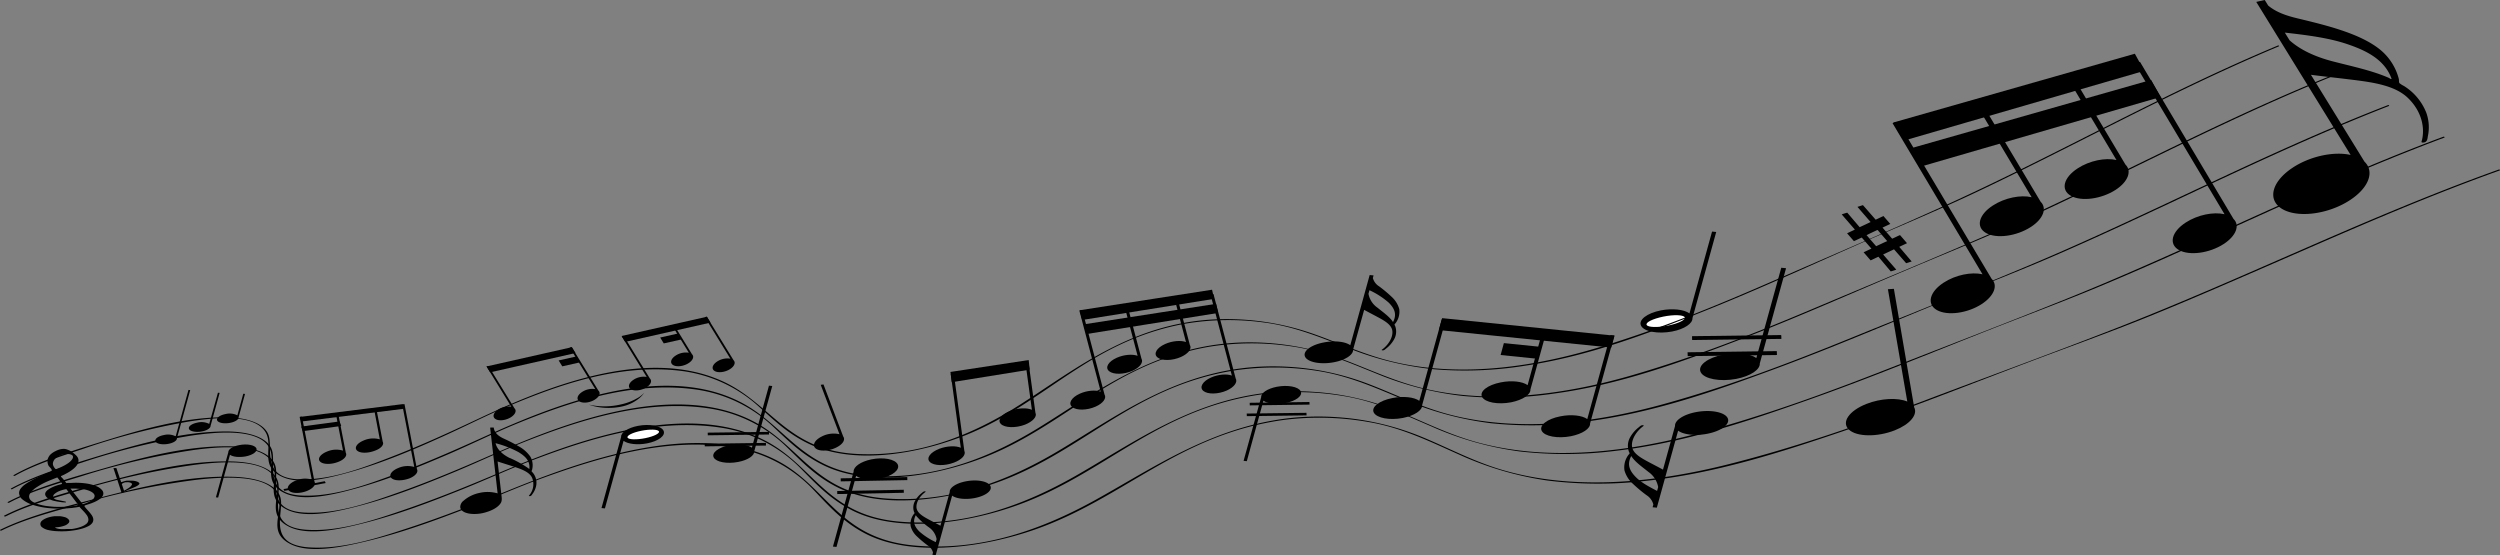<svg xmlns="http://www.w3.org/2000/svg" viewBox="0 0 902.35 200.37"><rect x="0" y="0" width="902.35" height="200.37" fill="#808080" stroke="none"/><defs><style>.cls-1{fill-rule:evenodd;}.cls-2{fill:#fff;}</style></defs><g id="Capa_2" data-name="Capa 2"><g id="Capa_1-2" data-name="Capa 1"><path d="M37,177.11a5.07,5.07,0,0,0-2.31-1.66,15.42,15.42,0,0,0-4-1,25.92,25.92,0,0,0-5.12-.13l-.4,0-.4,0-.41,0-.41.05-.33-.44-.34-.43-.34-.42-.34-.42-.23-.23-.28-.28A.52.52,0,0,1,22,172c0-.09,0-.17.18-.23.38-.17.76-.34,1.11-.52l1-.54c.33-.18.63-.36.92-.55s.57-.37.82-.57a7.83,7.83,0,0,0,1.47-1.36,3.74,3.74,0,0,0,.74-1.36,2.33,2.33,0,0,0,0-1.31,3,3,0,0,0-.81-1.23c-.19-.19-.39-.38-.62-.57s-.46-.37-.72-.56a9.78,9.78,0,0,0-.86-.52,10.35,10.35,0,0,0-1.05-.45,3,3,0,0,0-.4-.12,2.79,2.79,0,0,0-.4-.07,4,4,0,0,0-.8,0,5.21,5.21,0,0,0-.69.1,6.55,6.55,0,0,0-.67.18,5.7,5.7,0,0,0-.62.24,5.85,5.85,0,0,0-.56.26A7.41,7.41,0,0,0,18.27,164a3.79,3.79,0,0,0-.9,1.32,3.1,3.1,0,0,0-.23,1.36,3.84,3.84,0,0,0,.34,1.32,2.66,2.66,0,0,0,.39.51,7.72,7.72,0,0,1,.54.62,1.15,1.15,0,0,1,.27.62c0,.2-.12.37-.43.5l-1.35.56-1.33.58-1.32.59-1.28.61c-.77.38-1.53.78-2.23,1.19A17.76,17.76,0,0,0,8.82,175a7.27,7.27,0,0,0-1.36,1.36,2.72,2.72,0,0,0-.57,1.43,3.09,3.09,0,0,0,1.21,2.47,11,11,0,0,0,3.7,1.95,26.71,26.71,0,0,0,5.61,1.17,40.73,40.73,0,0,0,6.85.11l1.1-.1q.55,0,1.11-.12l1.11-.15,1.11-.19c.34.43.81.9,1.28,1.4a13.64,13.64,0,0,1,1.32,1.56,3,3,0,0,1,.62,1.64,2,2,0,0,1-.83,1.62,5.75,5.75,0,0,1-.93.6,10.67,10.67,0,0,1-1.22.5c-.45.15-.93.28-1.44.4s-1,.21-1.58.29l-.36,0-.38,0-.42,0-.44,0c-.46,0-.94.05-1.4.05a11.57,11.57,0,0,1-1.34-.05,5.7,5.7,0,0,1-1.08-.22,1.18,1.18,0,0,1-.62-.41h.55a9.89,9.89,0,0,0,2.8-.56,3.56,3.56,0,0,0,1.57-1,.91.91,0,0,0,.07-1.13,2.86,2.86,0,0,0-1.61-1c-.27-.07-.54-.14-.81-.19s-.56-.09-.84-.12l-.84,0-.84,0a10.47,10.47,0,0,0-1.9.3,9.54,9.54,0,0,0-1.64.56,5.25,5.25,0,0,0-1.21.76,1.68,1.68,0,0,0-.57.89,1.45,1.45,0,0,0,.56,1.46,5.46,5.46,0,0,0,2.11,1,17.44,17.44,0,0,0,3.16.44,30.59,30.59,0,0,0,3.7,0c1-.07,2-.19,2.95-.35a23.75,23.75,0,0,0,2.69-.61,12.37,12.37,0,0,0,2.14-.86,4.07,4.07,0,0,0,1.34-1.07,2.06,2.06,0,0,0,.42-1.51,3.36,3.36,0,0,0-.62-1.46,12.87,12.87,0,0,0-1.12-1.39c-.4-.45-.8-.88-1.13-1.3a4.52,4.52,0,0,1-.28-.4.2.2,0,0,1,0-.24.86.86,0,0,1,.36-.19l.83-.27.65-.21.63-.21.59-.24.56-.23c.34-.16.65-.31.95-.48a8.48,8.48,0,0,0,.8-.5,5.15,5.15,0,0,0,.64-.53,3.27,3.27,0,0,0,.46-.55A1.79,1.79,0,0,0,37,177.11ZM19.18,166.8a2.79,2.79,0,0,1,.44-.88,3,3,0,0,1,.51-.54,5.82,5.82,0,0,1,.86-.64,6.56,6.56,0,0,1,1.19-.55,5.63,5.63,0,0,1,1.48-.29l.28,0h.59l.3,0a2.5,2.5,0,0,1,1.2.39.75.75,0,0,1,.32.64,1.48,1.48,0,0,1-.23.72,3.36,3.36,0,0,1-.47.62,6,6,0,0,1-.9.8,12.27,12.27,0,0,1-1.22.77c-.45.26-.94.5-1.47.75s-1.08.47-1.67.7l-.06,0-.08,0-.08,0-.11,0a3.56,3.56,0,0,1-.66-.85,2.49,2.49,0,0,1-.3-.88A2.09,2.09,0,0,1,19.18,166.8Zm8.9,15.45a1.26,1.26,0,0,1-.63.23l-.8.12-.82.11-.83.08-.84.07c-.87.06-1.75.09-2.62.09s-1.73,0-2.57-.08-1.64-.15-2.4-.26a18.6,18.6,0,0,1-2.11-.44c-1.94-.52-3.08-1.16-3.6-1.88a1.89,1.89,0,0,1,.06-2.26,8.49,8.49,0,0,1,2.47-2.27,24.71,24.71,0,0,1,3.73-2l.87-.37.89-.36.9-.36.9-.35.29.36c.1.12.19.24.28.37l.27.36.28.37a1.85,1.85,0,0,0,.28.28,2.16,2.16,0,0,1,.26.28.21.21,0,0,1,0,.27,1,1,0,0,1-.5.23c-.46.11-.9.24-1.31.37s-.81.28-1.17.44a11,11,0,0,0-1,.48,10.24,10.24,0,0,0-.88.53,3,3,0,0,0-1.05,1.11,1.3,1.3,0,0,0,0,1.12,2.44,2.44,0,0,0,.95,1,6.91,6.91,0,0,0,1.9.84l.62.14c.32.07.72.15,1.15.22l1.3.19a8.66,8.66,0,0,0,1.06.05l.19,0a.39.39,0,0,0,.14,0l.09-.06a.11.11,0,0,0,0-.08c0-.07-.21-.14-.52-.22l-1.15-.24c-.43-.08-.88-.16-1.24-.24a4.42,4.42,0,0,1-.81-.21c-.62-.3-.91-.65-.94-1a1.37,1.37,0,0,1,.61-1.07,6.16,6.16,0,0,1,1.73-1,12.24,12.24,0,0,1,2.43-.67c.18.24.37.48.55.73s.37.5.56.74l.57.76.59.76.32.43c.11.14.22.28.32.43l.33.43.33.44a3.44,3.44,0,0,0,.33.34,1.91,1.91,0,0,1,.31.34A.23.23,0,0,1,28.08,182.25Zm5.55-2.12a5.69,5.69,0,0,1-1.49,1,13.48,13.48,0,0,1-2.28.86l-1.14-1.46-1.12-1.43c-.36-.47-.72-.93-1.09-1.39s-.71-.91-1.06-1.36a0,0,0,0,1,0,0l.05,0h.21c.23,0,.6,0,1,0s.92,0,1.39.07l1.28.08.71.07c.4.07.78.16,1.13.25a9.35,9.35,0,0,1,1,.33,6.12,6.12,0,0,1,.81.39,3.24,3.24,0,0,1,.6.45,1.42,1.42,0,0,1,.53,1.08A1.83,1.83,0,0,1,33.63,180.13Z"/><path d="M50.28,174.45a.51.51,0,0,0-.17-.26,1.85,1.85,0,0,0-.53-.32,5.19,5.19,0,0,0-.78-.24,7,7,0,0,0-1-.13,8.43,8.43,0,0,0-1.12,0l-.25,0-.26,0-.26,0-.26,0-.5.11-.47.13-.43.14-.39.13,0,0-.05,0,0,0h-.09l-.45-1.31c-.14-.43-.29-.86-.43-1.28l-.43-1.26c-.14-.41-.27-.82-.41-1.22h-.27l-.27,0-.27,0-.26,0,0,0,.7,2.12c.24.72.48,1.46.73,2.2s.49,1.52.75,2.29.51,1.57.78,2.37l.12,0,.09-.05.08,0,.09-.05.65-.34c.21-.12.43-.23.66-.34l.69-.33.72-.31.87-.37c.29-.11.57-.23.84-.35s.52-.25.74-.38a3.91,3.91,0,0,0,.58-.4,1.26,1.26,0,0,0,.22-.24.91.91,0,0,0,.13-.26A.5.5,0,0,0,50.28,174.45Zm-2.8.67a1.62,1.62,0,0,1-.1.18l-.13.17a3.72,3.72,0,0,1-.46.41,6.6,6.6,0,0,1-.58.41l-.65.39-.67.38,0,0-.05,0,0,0-.09,0-.15-.44-.15-.45c-.05-.15-.11-.3-.16-.46l-.15-.45-.06-.15a1,1,0,0,1-.07-.15.48.48,0,0,1,0-.14.19.19,0,0,1,0-.13c0-.05.07-.11.16-.17a1.82,1.82,0,0,1,.32-.18c.12-.06.26-.11.39-.16l.38-.11.13,0,.13,0h.25a3,3,0,0,1,.67,0,2.42,2.42,0,0,1,.56.13,1.42,1.42,0,0,1,.41.21.61.61,0,0,1,.23.26.63.63,0,0,1,0,.19A.59.59,0,0,1,47.48,175.12Z"/><path class="cls-1" d="M670.52,74.64l1.89-.6L677,79.29c1-.43,1.83-.88,2.83-1.31.82,1,1.65,1.9,2.46,2.85l-2.81,1.32c1.15,1.34,2.31,2.67,3.47,4,.92-.36,1.9-.93,2.85-1.29l2.52,2.92-2.81,1.32L690,94.38c-.65.19-1.38.47-2,.61l-4.37-5-3.93,1.86c1.57,1.83,3.16,3.66,4.74,5.48a19.1,19.1,0,0,1-2,.63L678,92.67c-1,.42-1.91.93-2.82,1.31l-2.53-2.92c.94-.44,1.85-.88,2.82-1.32l-3.49-4c-1,.43-1.82.87-2.83,1.3l-2.46-2.83c.89-.45,1.9-.89,2.81-1.34l-4.75-5.48a18.92,18.92,0,0,1,2-.63L671.22,82c1.34-.61,2.65-1.24,3.95-1.86-1.56-1.8-3.13-3.6-4.69-5.41C670.45,74.69,670.47,74.67,670.52,74.64Zm3.19,10.22,3.46,4c1.38-.61,2.59-1.23,4-1.84l-3.07-3.55c-.15-.18-.24-.38-.5-.45C676.28,83.63,675,84.24,673.71,84.86Z"/><path class="cls-1" d="M177,154.32a10,10,0,0,1,1.21,0c.27,2,1.74,3.11,3.65,4a58,58,0,0,1,5.39,2.79,12.34,12.34,0,0,1,4.15,3.67,6.25,6.25,0,0,1,.67,4.69c0,.2-.23.45-.2.61s.27.32.41.5a5.69,5.69,0,0,1,1.31,4.38,7.27,7.27,0,0,1-1.42,3.36c-.17.24-.47.9-1.17.73-.23-.05,0-.21.13-.41a6.15,6.15,0,0,0,.92-6.2c-1-2.15-4-3.16-6.71-4.05-1.92-.62-3.78-1.18-5.74-1.83.45,3.9.86,7.54,1.31,11.47.15,1.33.41,2.59-.14,3.49-1,1.68-3.52,3-6.59,3.69-3.61.76-7.77.16-8.06-2.15a2.91,2.91,0,0,1,1.17-2.31,12.67,12.67,0,0,1,5.74-2.83,13,13,0,0,1,6.58.16q-1.34-11.84-2.69-23.67S177,154.34,177,154.32Zm7.05,11a40.25,40.25,0,0,1,6.67,3.7c.1.08.22.3.34.21.36-3-1.7-4.69-3.93-6.05A36.76,36.76,0,0,0,179,160h-.13C179.48,162.43,181.6,164.14,184.05,165.36Z"/><path d="M503.58,117.71c-.09-.21-.26-.44-.23-.59s.33-.4.46-.6a6.85,6.85,0,0,0,1.23-5,9.46,9.46,0,0,0-2.81-4.45,48.22,48.22,0,0,0-4.47-3.73,5.06,5.06,0,0,1-2.24-3l.26-.93-1.41-.14-7,25.34c-1.78-1.31-5.67-1.78-9.59-1-4.73.91-7.72,3.24-6.69,5.21s5.69,2.83,10.41,1.92c4.19-.8,7-2.72,6.88-4.53l4-14.37c1.64.9,3.25,1.72,4.88,2.6,2.5,1.34,5.2,2.84,5.32,5.23s-1.59,4.85-3.49,6.32c-.25.19-.52.31-.31.41.65.28,1.24-.36,1.52-.59a10.84,10.84,0,0,0,2.86-3.28A5.73,5.73,0,0,0,503.58,117.71Zm-.75-1.55c-.16.08-.19-.17-.26-.27-1.33-1.79-3.47-3.28-5.42-4.86a7.78,7.78,0,0,1-3.21-5l.35-1.28a28.89,28.89,0,0,1,6.95,4.48C503,111,504.42,113.15,502.83,116.16Z"/><path d="M867.62,31a7.84,7.84,0,0,1-1.56-1c-.26-.37-.12-1-.23-1.52a20.11,20.11,0,0,0-7-10.76c-3.8-3-8.85-5.17-14-6.88s-10.55-3-15.93-4.3C825,5.59,821.45,4.34,818.68,2l-1.25-2-3.06.69,34.07,55.24c-6-1.36-14.64.41-21,4.65-7.68,5.09-9.21,11.81-3.44,15s16.67,1.66,24.33-3.43c6.81-4.52,8.77-10.31,5.11-13.79L834.11,27c5,.64,9.71,1.14,14.62,1.75,7.5.93,15.72,2,20.48,6.7,5,4.88,6,10.75,5,15-.13.56-.43,1,.17,1,1.84.1,1.8-1.58,1.92-2.22a15.51,15.51,0,0,0-.54-8.51A20,20,0,0,0,867.62,31Zm-4.41-2.57c-.17.28-.7-.19-1-.33-6-2.63-13.13-4.12-20-5.89-5.87-1.51-11.58-3.87-15.81-7.66l-1.72-2.78c7.63.86,15.57,1.83,22.31,4.08S860.67,21.33,863.21,28.42Z"/><path d="M587.93,163c.08.23.28.48.25.65s-.36.44-.5.66a7.51,7.51,0,0,0-1.35,5.46,10.25,10.25,0,0,0,3.08,4.88,50.51,50.51,0,0,0,4.9,4.09,5.57,5.57,0,0,1,2.45,3.35l-.27,1,1.53.15,7.68-27.79c1.95,1.44,6.21,1.95,10.52,1.12,5.18-1,8.46-3.55,7.34-5.71s-6.24-3.1-11.42-2.11c-4.59.88-7.7,3-7.55,5l-4.35,15.76c-1.82-1-3.57-1.88-5.36-2.84-2.74-1.48-5.7-3.13-5.84-5.74s1.76-5.32,3.84-6.93c.27-.21.57-.35.34-.45-.73-.31-1.37.39-1.68.64a11.85,11.85,0,0,0-3.13,3.6A6.24,6.24,0,0,0,587.93,163Zm.81,1.71c.18-.09.22.18.3.28,1.45,2,3.8,3.61,5.94,5.34a8.53,8.53,0,0,1,3.52,5.46l-.39,1.4c-2.81-1.46-5.71-3-7.62-4.93S587,168,588.74,164.68Z"/><path d="M329.9,184.73c.07.17.22.36.19.49s-.28.34-.39.51a5.81,5.81,0,0,0-1,4.22,7.9,7.9,0,0,0,2.38,3.77,40.23,40.23,0,0,0,3.78,3.16,4.28,4.28,0,0,1,1.9,2.58l-.22.79,1.2.12,5.92-21.47c1.51,1.11,4.8,1.51,8.13.87,4-.77,6.54-2.74,5.66-4.41s-4.81-2.4-8.82-1.63c-3.54.68-5.94,2.31-5.83,3.84l-3.36,12.17c-1.4-.76-2.75-1.45-4.14-2.19-2.11-1.14-4.4-2.42-4.51-4.44s1.36-4.11,3-5.35c.21-.16.44-.27.26-.35-.56-.24-1.06.31-1.29.5a9.1,9.1,0,0,0-2.42,2.78A4.84,4.84,0,0,0,329.9,184.73Zm.62,1.31c.14-.07.17.14.23.22a26,26,0,0,0,4.59,4.12,6.55,6.55,0,0,1,2.72,4.22l-.29,1.08a24.5,24.5,0,0,1-5.89-3.8C330.39,190.39,329.18,188.59,330.52,186Z"/><path d="M272.23,162.91l6.51-23.58-1.19-.13-6.17,22.38c-1.51-1.11-4.8-1.51-8.12-.87-4,.77-6.52,2.74-5.65,4.41s4.81,2.39,8.8,1.62C270,166.06,272.34,164.43,272.23,162.91Z"/><polygon points="254.34 160.15 276.45 159.86 276.48 160.82 254.37 161.11 254.34 160.15 254.34 160.15"/><polygon points="255.44 156.16 277.55 155.88 277.58 156.83 255.47 157.12 255.44 156.16 255.44 156.16"/><path d="M113.53,173.9,109,150.4l-.85.06,4.37,22.63a8.53,8.53,0,0,0-5.79.38c-2.46,1-3.54,2.64-2.4,3.67s4,1.05,6.5.05C113,176.3,114.1,174.91,113.53,173.9Z"/><path d="M150.5,169.35,146,145.86l-.84.06,4.37,22.63a8.47,8.47,0,0,0-5.79.38c-2.46,1-3.54,2.64-2.41,3.67s4,1,6.5.05C150,171.76,151.07,170.37,150.5,169.35Z"/><path d="M124.82,163.45l-2.73-14.08-.84.06,2.56,13.22A8.47,8.47,0,0,0,118,163c-2.46,1-3.54,2.64-2.41,3.66s4,1.05,6.5.05C124.3,165.86,125.39,164.47,124.82,163.45Z"/><path d="M138.14,159.44,135.93,148l-.84.06,2,10.53a8.53,8.53,0,0,0-5.79.38c-2.46,1-3.54,2.64-2.41,3.67s4,1,6.5,0C137.61,161.84,138.7,160.45,138.14,159.44Z"/><polygon points="108.25 150.48 145.31 145.87 145.87 147.53 108.8 152.14 108.25 150.48 108.25 150.48"/><polygon points="108.71 153.97 122.55 152.11 123.16 153.76 109.31 155.62 108.71 153.97 108.71 153.97"/><polygon points="102.31 176.53 117.22 173.69 117.56 174.34 102.65 177.18 102.31 176.53 102.31 176.53"/><path d="M76,153.72l3.28-11.91-.62-.06L75.51,153a6.16,6.16,0,0,0-4.27-.46c-2.1.41-3.43,1.44-3,2.32s2.53,1.26,4.63.86C74.76,155.38,76,154.52,76,153.72Z"/><path d="M86.12,150.61l2.32-8.43-.63-.06-2.14,7.79a6.12,6.12,0,0,0-4.27-.46c-2.1.4-3.44,1.44-3,2.32s2.53,1.26,4.64.85C84.92,152.27,86.17,151.41,86.12,150.61Z"/><path d="M63.86,158.19l4.8-17.38-.63-.07-4.62,16.75a6.11,6.11,0,0,0-4.27-.46c-2.1.4-3.43,1.44-3,2.32s2.53,1.26,4.63.85C62.66,159.85,63.92,159,63.86,158.19Z"/><path d="M690.9,147l-7.32-42.75-2.16.14,7,40.55c-3.5-1.48-9.49-1.21-14.75.85-6.31,2.49-9.14,6.64-6.32,9.28s10.22,2.74,16.53.26C689.43,153.14,692.29,149.63,690.9,147Z"/><path d="M718.84,100.62,685.09,44l-2,.45L715.57,99c-4-.92-9.7.21-14,3-5.14,3.33-6.25,7.78-2.46,9.92s11,1.17,16.15-2.16C719.85,106.76,721.22,102.94,718.84,100.62Z"/><path d="M806.15,79,772.41,22.33l-2,.45,32.51,54.54c-4-.93-9.7.21-14,3-5.14,3.34-6.24,7.78-2.46,9.92s11,1.17,16.16-2.17C807.17,85.1,808.54,81.28,806.15,79Z"/><path d="M736.54,72.81,716.3,38.88l-2,.45,19,31.85c-4-.93-9.7.21-14,3-5.14,3.33-6.24,7.77-2.46,9.92s11,1.17,16.16-2.17C737.55,79,738.92,75.14,736.54,72.81Z"/><path d="M767.15,59.39,750.78,31.93l-2,.45,15.14,25.38c-4-.93-9.69.2-14,3-5.14,3.34-6.24,7.78-2.45,9.92s11,1.17,16.15-2.16C768.16,65.54,769.54,61.71,767.15,59.39Z"/><polygon points="687.18 50.76 683.33 44.23 770.55 19.39 773.95 25.57 687.18 50.76"/><polygon points="693.04 60.2 689.18 53.67 776.41 28.84 779.81 35.02 693.04 60.2"/><path d="M304.35,157.56l-7.12-18.8-1,.13L303,156.73a9.33,9.33,0,0,0-6.49.87c-2.59,1.31-3.47,3.26-2,4.34s4.8.88,7.39-.44C304.25,160.34,305.2,158.68,304.35,157.56Z"/><path d="M398.66,142.39l-8-30.42-1.09.1,7.73,29.31c-1.86-.7-4.91-.46-7.5.69-3.11,1.38-4.36,3.54-2.8,4.84s5.35,1.23,8.46-.15C398.2,145.54,399.49,143.69,398.66,142.39Z"/><path d="M446,136.58l-8-30.43-1.09.11,7.72,29.3c-1.85-.69-4.91-.45-7.49.69-3.11,1.38-4.36,3.55-2.8,4.85s5.35,1.23,8.46-.15C445.51,139.73,446.8,137.88,446,136.58Z"/><path d="M412,129.45l-4.81-18.24-1.1.11,4.52,17.11c-1.86-.69-4.91-.45-7.5.69-3.11,1.38-4.36,3.55-2.8,4.85s5.36,1.23,8.47-.15C411.48,132.59,412.78,130.75,412,129.45Z"/><path d="M429.46,124.48l-3.89-14.76-1.1.11,3.6,13.63c-1.85-.69-4.91-.45-7.49.69-3.11,1.38-4.37,3.55-2.8,4.85s5.34,1.23,8.46-.15C429,127.62,430.29,125.78,429.46,124.48Z"/><polygon points="390.62 115.49 389.72 111.98 437.48 104.57 438.22 107.87 390.62 115.49"/><polygon points="392.08 120.58 391.17 117.07 438.94 109.66 439.67 112.96 392.08 120.58"/><path d="M610.88,114.81l8.57-31.08-1.5-.15-8.15,29.54c-1.92-1.41-6.08-1.91-10.29-1.1-5.06,1-8.28,3.47-7.17,5.58s6.1,3,11.16,2.06C608,118.8,611,116.74,610.88,114.81Z"/><path class="cls-2" d="M594.34,117.28c-.49-.88,2.19-2.22,6-3s7.25-.65,7.74.23-2.19,2.23-6,3S594.83,118.17,594.34,117.28Z"/><polygon points="554.57 129.46 541.63 128.14 542.81 123.84 555.75 125.16 554.57 129.46"/><path d="M513.3,146.26l8.51-30.86-1.42-.14-8.11,29.41c-1.81-1.32-5.72-1.79-9.69-1-4.75.91-7.78,3.27-6.73,5.25s5.73,2.86,10.49,1.94C510.58,150,513.43,148.08,513.3,146.26Z"/><path d="M573.92,152.85l8.77-31.76-1.42-.14-8.36,30.31c-1.81-1.32-5.72-1.79-9.69-1-4.76.91-7.78,3.26-6.75,5.25s5.75,2.86,10.51,1.94C571.21,156.61,574.06,154.67,573.92,152.85Z"/><path d="M552.39,140.58l5.91-21.43-1.42-.14-5.51,20c-1.8-1.32-5.72-1.79-9.68-1-4.76.92-7.78,3.27-6.75,5.25s5.74,2.86,10.51,1.94C549.67,144.34,552.52,142.4,552.39,140.58Z"/><polygon points="581.56 125.46 519.33 119.13 520.52 114.83 582.75 121.16 581.56 125.46"/><path d="M185.69,147.37l-9.38-15.27-.7.15,8.94,14.56a6.77,6.77,0,0,0-4.81,1.06c-1.76,1.17-2.12,2.7-.8,3.44s3.82.38,5.57-.78C186.07,149.49,186.53,148.17,185.69,147.37Z"/><path d="M216,141l-9.66-15.71-.7.16,9.22,15a6.72,6.72,0,0,0-4.81,1.06c-1.76,1.16-2.12,2.7-.8,3.43s3.82.39,5.57-.78C216.4,143.13,216.86,141.8,216,141Z"/><path d="M232.15,142.27a10.07,10.07,0,0,1-1.32,1.39,14.77,14.77,0,0,1-6.61,3.12,23,23,0,0,1-7.54.26,20.64,20.64,0,0,1-4.17-1,25.77,25.77,0,0,0,11.3,0,20.7,20.7,0,0,0,6.66-2.58,9.83,9.83,0,0,0,1.61-1.25c.18-.16.48-.5.48-.5S232.3,142.09,232.15,142.27Z"/><polygon points="207.72 127.43 176.92 134.39 175.61 132.26 206.42 125.31 207.72 127.43"/><polygon points="209.36 130.78 202.95 132.23 201.64 130.1 208.05 128.65 209.36 130.78"/><polygon points="245.99 122.51 239.58 123.95 238.28 121.83 244.68 120.38 245.99 122.51"/><path d="M234.56,136.6l-9.38-15.27-.7.16,8.94,14.56a6.72,6.72,0,0,0-4.81,1.06c-1.76,1.16-2.12,2.7-.8,3.43s3.82.38,5.58-.78C235,138.73,235.4,137.4,234.56,136.6Z"/><path d="M264.76,130,255.1,114.3l-.7.16,9.22,15a6.74,6.74,0,0,0-4.82,1.06c-1.76,1.16-2.11,2.7-.79,3.43s3.81.39,5.57-.78C265.14,132.14,265.59,130.81,264.76,130Z"/><path d="M249.78,127.87l-6.52-10.61-.7.16,6.07,9.9a6.73,6.73,0,0,0-4.81,1.06c-1.76,1.16-2.11,2.7-.79,3.43s3.81.39,5.57-.78C250.16,130,250.61,128.67,249.78,127.87Z"/><polygon points="256.46 116.44 225.66 123.4 224.35 121.27 255.16 114.32 256.46 116.44"/><path d="M82.41,163.23l-4.49,16.28.82.08L83,164.15c1.05.77,3.32,1,5.6.6,2.76-.53,4.51-1.89,3.91-3s-3.32-1.65-6.08-1.11C84,161.06,82.33,162.19,82.41,163.23Z"/><path d="M455.21,143.34l-6.35,23,1.16.12,6-21.83c1.47,1.09,4.68,1.47,7.92.85,3.89-.75,6.36-2.67,5.52-4.29s-4.69-2.34-8.59-1.59C457.43,140.27,455.1,141.86,455.21,143.34Z"/><polygon points="451.06 145.38 472.63 145.1 472.66 146.04 451.09 146.32 451.06 145.38 451.06 145.38"/><polygon points="449.99 149.27 471.55 149 471.59 149.93 450.02 150.21 449.99 149.27 449.99 149.27"/><path d="M308.1,170.23l-7.46,27.05,1.28.13L309,171.76c1.62,1.26,5.19,1.69,8.81.94,4.35-.9,7.13-3.18,6.21-5.08s-5.19-2.71-9.54-1.81C310.62,166.62,308,168.49,308.1,170.23Z"/><polygon points="303.44 172.65 327.47 172.19 327.5 173.29 303.46 173.75 303.44 172.65 303.44 172.65"/><polygon points="302.18 177.23 326.2 176.77 326.23 177.87 302.2 178.32 302.18 177.23 302.18 177.23"/><path d="M635.18,131.17l9.48-34.36-1.73-.17-9,32.59c-2.2-1.61-7-2.19-11.82-1.26-5.82,1.12-9.51,4-8.24,6.41s7,3.49,12.83,2.37C631.86,135.76,635.34,133.39,635.18,131.17Z"/><polygon points="609.11 127.15 641.32 126.73 641.37 128.13 609.16 128.54 609.11 127.15 609.11 127.15"/><polygon points="610.71 121.34 642.93 120.92 642.98 122.32 610.76 122.73 610.71 121.34 610.71 121.34"/><path d="M348.07,162.74,344.29,135l-1.12.06,3.62,26.55c-1.8-.79-4.93-.69-7.7.35-3.33,1.26-4.89,3.4-3.47,4.79s5.28,1.5,8.62.25C347.2,165.92,348.75,164.1,348.07,162.74Z"/><path d="M373.73,149l-2.41-17.67-1.13.06,2.26,16.52c-1.8-.79-4.93-.7-7.7.35-3.34,1.25-4.89,3.4-3.47,4.79s5.28,1.5,8.62.25C372.85,152.14,374.41,150.33,373.73,149Z"/><polygon points="343.53 137.95 343.05 134.25 371.3 129.95 371.65 133.43 343.53 137.95"/><path d="M224.18,157.72l-7.08,25.66,1.24.12,6.73-24.38c1.58,1.16,5,1.57,8.49.91,4.18-.81,6.83-2.87,5.92-4.61s-5-2.51-9.21-1.71C226.56,154.43,224.06,156.13,224.18,157.72Z"/><path class="cls-2" d="M237.83,155.68c.4.73-1.81,1.84-4.94,2.47s-6,.54-6.38-.19,1.8-1.84,4.93-2.47S237.43,154.94,237.83,155.68Z"/><path d="M.56,191.48c8.11-4,18.4-6.73,27.78-9.38a273.46,273.46,0,0,1,42.24-8.88c9.65-1.14,25.49-2.13,29.44,5.05,3.18,5.76-4.32,13.48,4.83,18.11,7.16,3.63,19.42.87,26.83-.88,13.18-3.11,25.45-7.66,37.34-12.25,9-3.47,17.6-7.33,26.73-10.66,19.91-7.26,45-15,68.82-11.05a50.81,50.81,0,0,1,29.13,15.33c5.33,5.58,10.34,11.38,18.52,15.66,17.28,9,43.55,4.79,61.23-1.37,32.15-11.19,51.8-34.28,89.76-39.57a102.19,102.19,0,0,1,30.65.72c12.24,2.05,22.45,7.17,32.51,11.63a117.05,117.05,0,0,0,32.09,9.49,148,148,0,0,0,35.63.13c25.14-2.65,49.11-10.45,71.14-17.93,23.37-7.93,45.73-16.9,68.45-25.47,13.88-5.24,28-10.28,41.57-15.78,14.43-5.83,28.55-12,42.62-18.11,27.58-12,55-24.23,84.32-34.73.36-.12,0-.46-.32-.33-48.11,17.24-91.22,39-138.18,57.29-22.53,8.79-45.53,17.2-68.28,25.78-23,8.69-46.58,17-71.67,23.32s-53.86,9.61-79.68,2.53c-11.13-3-20.46-8.11-30.46-12.27A97.34,97.34,0,0,0,483,150.61c-37.27-2.76-63.53,16.6-88.32,30.22-17.59,9.66-39.86,18.33-64.71,16.06-27.12-2.47-31.19-20.93-49.12-30.46-29.13-15.48-71.47.06-97.68,10.73-11.63,4.73-23.38,9.37-35.72,13.4-10.41,3.4-23.81,7.89-36.11,7-14.23-1.05-9.42-11.05-9.91-16.83s-8.33-8.34-17.1-8.63c-16.6-.54-34,3.83-49,7.7C23.44,182.87,10.23,186.23.11,191.2c-.32.16.14.43.45.28Z"/><path d="M2,186.42c7.83-4,17.84-6.79,27-9.48a264.83,264.83,0,0,1,41.15-9.15c9.43-1.21,24.93-2.35,29,4.64,3.27,5.62-3.86,13.26,5.24,17.71,7.12,3.49,19.06.65,26.27-1.15,12.83-3.18,24.74-7.77,36.26-12.39,8.71-3.49,17-7.37,25.9-10.73,19.31-7.32,43.7-15.11,67.16-11.54a51,51,0,0,1,29,14.72c5.38,5.42,10.46,11,18.59,15.16,17.19,8.69,42.83,4.25,60-2,31.19-11.31,49.81-34.15,86.87-39.73a100.36,100.36,0,0,1,30.07.4c12,1.87,22.2,6.79,32.19,11.05a116,116,0,0,0,31.73,9,145.18,145.18,0,0,0,34.92-.23c24.57-2.86,47.84-10.76,69.23-18.32,22.68-8,44.35-17,66.38-25.68,13.46-5.28,27.1-10.36,40.3-15.9,14-5.86,27.65-12,41.27-18.19,26.69-12.09,53.26-24.33,81.67-34.92.35-.13,0-.46-.32-.33C835.17,66.77,793.52,88.53,748,107c-21.84,8.85-44.14,17.34-66.21,26-22.33,8.75-45.18,17.15-69.6,23.6s-52.52,10-78,3.31c-11-2.87-20.28-7.74-30.2-11.71a96.89,96.89,0,0,0-30.24-6.79C437.11,139,411.92,158.28,388,171.89c-17,9.65-38.56,18.38-63,16.42-26.65-2.15-31.15-20.2-49-29.36-29-14.86-70.06.81-95.45,11.53-11.26,4.77-22.66,9.44-34.64,13.52-10.1,3.44-23.11,8-35.19,7.22-14-.88-9.55-10.74-10.19-16.39s-8.41-8.1-17-8.28c-16.29-.36-33.26,4.1-47.8,8-11.54,3.14-24.39,6.57-34.18,11.55-.31.16.15.42.46.27Z"/><path d="M3.3,181.44c7.56-4,17.3-6.84,26.16-9.57a256.41,256.41,0,0,1,40.08-9.39c9.21-1.29,24.37-2.57,28.57,4.24,3.37,5.48-3.41,13,5.63,17.31,7.08,3.34,18.7.43,25.73-1.4,12.48-3.25,24-7.87,35.19-12.52,8.44-3.52,16.5-7.4,25.08-10.79,18.73-7.37,42.41-15.27,65.51-12a51,51,0,0,1,28.82,14.13c5.43,5.26,10.56,10.72,18.66,14.67,17.1,8.33,42.09,3.71,58.74-2.56,30.26-11.41,47.86-34,84-39.84a98.82,98.82,0,0,1,29.49.07c11.87,1.72,22,6.43,31.87,10.5a115.6,115.6,0,0,0,31.35,8.47,142,142,0,0,0,34.23-.6c24-3.05,46.59-11,67.34-18.67,22-8.09,43-17.16,64.35-25.86,13-5.31,26.27-10.44,39-16,13.55-5.89,26.76-12.07,40-18.26C808.94,61.23,834.65,49,862.2,38.28c.34-.13,0-.45-.33-.32C816.61,55.51,776.4,77.28,732.31,95.81c-21.16,8.9-42.78,17.45-64.17,26.16-21.65,8.81-43.8,17.28-67.56,23.85s-51.2,10.33-76.39,4.06c-10.86-2.71-20.09-7.38-29.94-11.17a96.32,96.32,0,0,0-29.83-6.35c-36-1.89-60.11,17.25-83.17,30.83C364.89,172.83,344,181.62,320,179.94c-26.19-1.83-31.12-19.48-48.87-28.26-28.83-14.28-68.65,1.51-93.24,12.29-10.91,4.78-21.94,9.48-33.57,13.6-9.8,3.48-22.43,8.07-34.29,7.45-13.73-.72-9.67-10.43-10.45-16s-8.47-7.85-16.91-7.94c-16-.19-32.49,4.37-46.63,8.39C24.79,172.7,12.3,176.2,2.84,181.18c-.3.16.16.42.46.26Z"/><path d="M4.41,176.55c7.31-4,16.77-6.89,25.38-9.66a249.21,249.21,0,0,1,39-9.62c9-1.35,23.82-2.76,28.12,3.87,3.46,5.33-3,12.82,6,16.91,7,3.19,18.34.23,25.17-1.64,12.15-3.32,23.33-8,34.15-12.64,8.17-3.54,16-7.43,24.28-10.84,18.15-7.42,41.14-15.41,63.87-12.45A51,51,0,0,1,279.07,154c5.48,5.1,10.66,10.4,18.7,14.18,17,8,41.37,3.21,57.52-3.12,29.34-11.49,45.95-33.81,81.24-39.92a96.6,96.6,0,0,1,28.91-.23c11.68,1.55,21.7,6.07,31.53,10a114.55,114.55,0,0,0,31,8,138.7,138.7,0,0,0,33.53-.94c23.44-3.24,45.36-11.3,65.49-19,21.34-8.16,41.66-17.27,62.35-26,12.63-5.34,25.46-10.5,37.82-16.09,13.11-5.91,25.9-12.1,38.64-18.31,25-12.16,49.83-24.45,76.53-35.21.33-.13,0-.44-.33-.3-43.87,17.66-82.67,39.42-125.37,58.05-20.5,8.93-41.45,17.55-62.16,26.3-21,8.86-42.45,17.4-65.55,24.08s-49.9,10.66-74.78,4.77c-10.72-2.54-19.9-7-29.66-10.63A95.17,95.17,0,0,0,455,123.65c-35.3-1.48-58.43,17.53-80.65,31.09-15.77,9.61-36,18.44-59.6,17-25.72-1.52-31-18.77-48.69-27.2-28.67-13.69-67.26,2.2-91.05,13-10.56,4.8-21.25,9.52-32.53,13.69-9.52,3.51-21.76,8.13-33.4,7.65-13.48-.57-9.77-10.12-10.7-15.54s-8.52-7.6-16.79-7.61c-15.67,0-31.73,4.62-45.48,8.71C25.24,167.76,13.08,171.32,4,176.3c-.29.16.16.4.45.25Z"/><path d="M5.37,171.74c7.05-4,16.24-6.92,24.6-9.72a240.81,240.81,0,0,1,38-9.84c8.78-1.42,23.27-3,27.68,3.5,3.53,5.19-2.56,12.59,6.37,16.5,7,3.07,18,0,24.63-1.86,11.81-3.38,22.64-8,33.11-12.75,7.91-3.55,15.44-7.44,23.5-10.87,17.58-7.47,39.89-15.53,62.26-12.87a51,51,0,0,1,28.46,13c5.52,4.94,10.74,10.08,18.73,13.71,16.89,7.65,40.65,2.71,56.3-3.66,28.43-11.57,44.09-33.62,78.51-40a95,95,0,0,1,28.33-.53c11.5,1.41,21.44,5.73,31.19,9.45a114.36,114.36,0,0,0,30.59,7.49A136.47,136.47,0,0,0,550.45,132c22.9-3.42,44.15-11.55,63.66-19.31,20.7-8.22,40.35-17.36,60.38-26.15C686.73,81.2,699.15,76,711.12,70.41c12.68-5.94,25-12.14,37.36-18.36,24.13-12.18,48.15-24.48,74-35.3.32-.13,0-.43-.33-.3C779.67,34.22,742.24,56,700.91,74.66c-19.84,9-40.13,17.63-60.19,26.42-20.31,8.91-41.12,17.5-63.57,24.29s-48.62,11-73.17,5.45c-10.58-2.37-19.71-6.68-29.37-10.11a94.29,94.29,0,0,0-29-5.49c-34.64-1.09-56.79,17.78-78.18,31.3-15.19,9.59-34.79,18.46-57.94,17.34-25.25-1.22-31-18.08-48.5-26.16-28.49-13.12-65.87,2.85-88.88,13.71-10.22,4.81-20.56,9.55-31.5,13.75-9.23,3.54-21.1,8.2-32.53,7.85-13.23-.41-9.86-9.82-10.92-15.12s-8.57-7.37-16.68-7.29c-15.36.15-31,4.87-44.33,9-10.61,3.29-22.42,6.91-31.22,11.89-.28.15.17.39.45.23Z"/></g></g></svg>